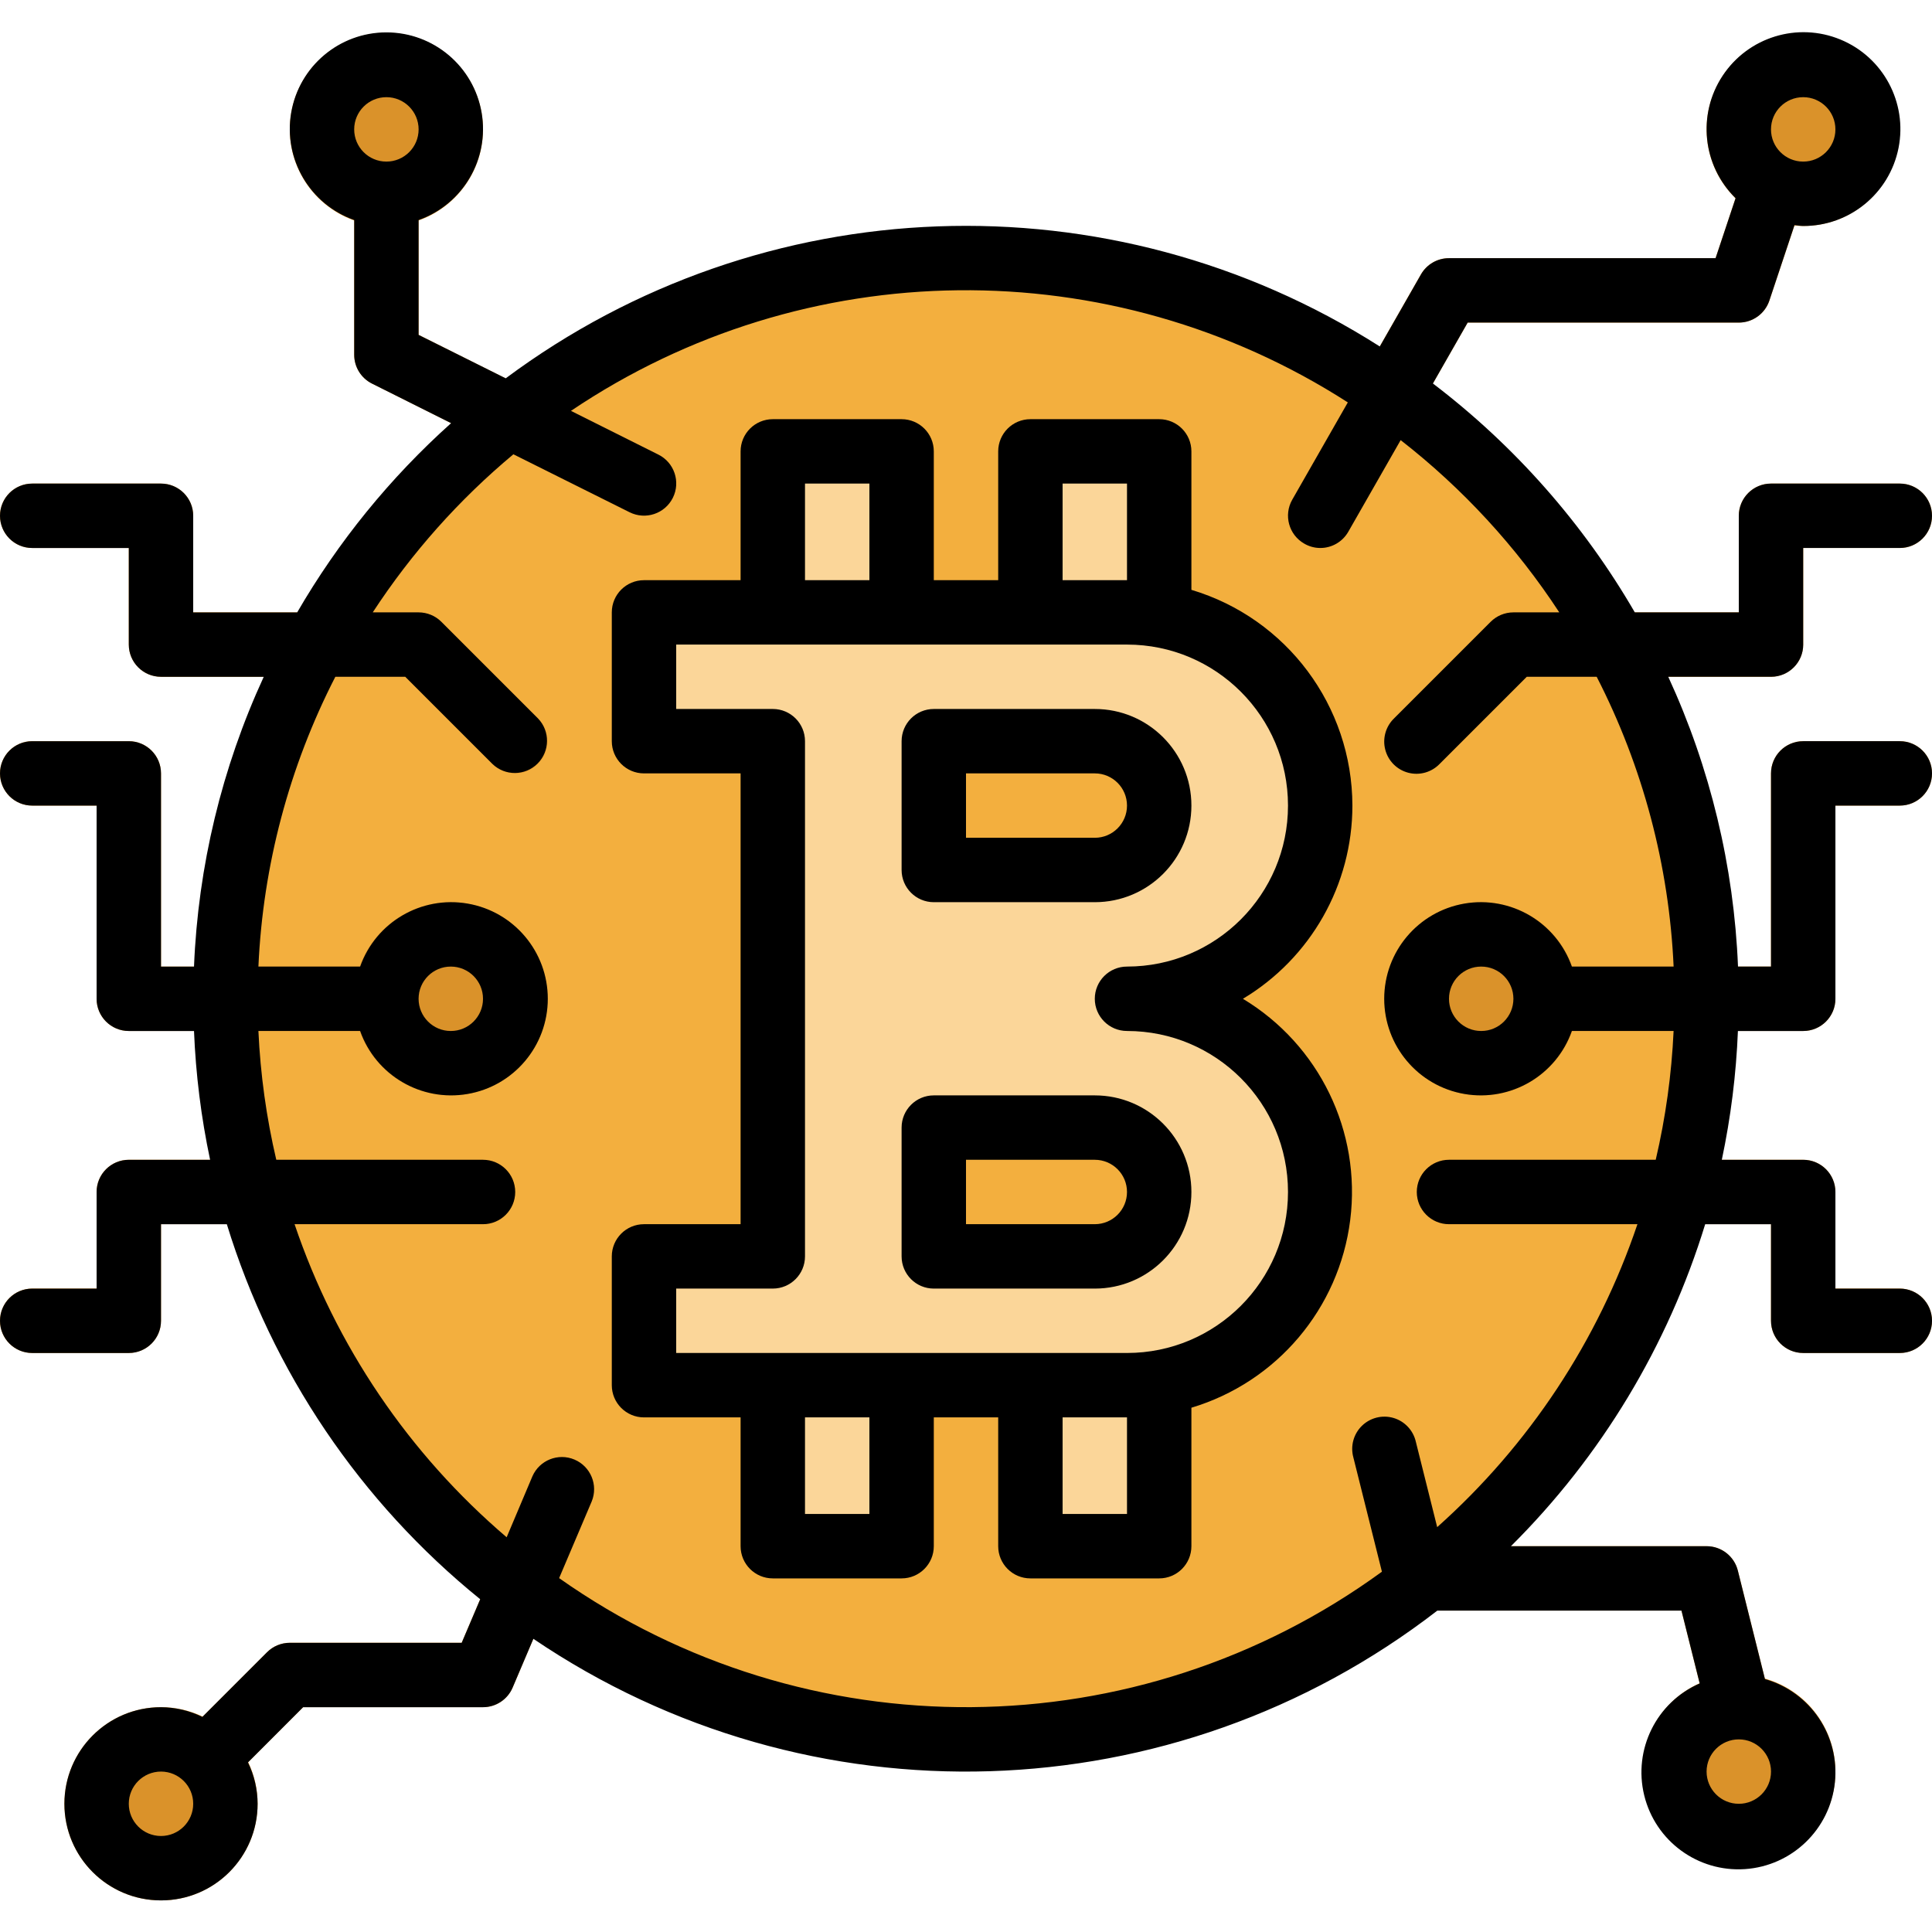 <svg height="480pt" viewBox="0 -8 480 480" width="480pt" xmlns="http://www.w3.org/2000/svg"><path d="m424 240.145c0 101.621-82.379 184-184 184s-184-82.379-184-184c0-101.621 82.379-184 184-184s184 82.379 184 184zm0 0" fill="#f3af3e"/><path d="m384 240.145c0 8.836-7.164 16-16 16s-16-7.164-16-16c0-8.836 7.164-16 16-16s16 7.164 16 16zm0 0" fill="#da922a"/><path d="m128 240.145c0 8.836-7.164 16-16 16s-16-7.164-16-16c0-8.836 7.164-16 16-16s16 7.164 16 16zm0 0" fill="#da922a"/><path d="m112 24.145c0 8.836-7.164 16-16 16s-16-7.164-16-16c0-8.836 7.164-16 16-16s16 7.164 16 16zm0 0" fill="#da922a"/><path d="m464 24.145c0 8.836-7.164 16-16 16s-16-7.164-16-16c0-8.836 7.164-16 16-16s16 7.164 16 16zm0 0" fill="#da922a"/><path d="m448 432.145c0 8.836-7.164 16-16 16s-16-7.164-16-16c0-8.836 7.164-16 16-16s16 7.164 16 16zm0 0" fill="#da922a"/><path d="m280 240.145c24.844-.145 45.477-19.227 47.555-43.984 2.078-24.758-15.082-47.012-39.555-51.297v-40.719h-32v40h-32v-40h-32v40h-32v32h32v128h-32v32h32v40h32v-40h32v40h32v-40.719c24.473-4.285 41.633-26.539 39.555-51.297-2.078-24.762-22.711-43.84-47.555-43.984zm0 0" fill="#fbd699"/><path d="m272 208.145h-40v-32h40c8.836 0 16 7.164 16 16 0 8.836-7.164 16-16 16zm0 0" fill="#f3af3e"/><path d="m272 304.145h-40v-32h40c8.836 0 16 7.164 16 16 0 8.836-7.164 16-16 16zm0 0" fill="#f3af3e"/><g fill="#ea9d2d"><path d="m112 264.145c-13.254 0-24-10.746-24-24 0-13.254 10.746-24 24-24s24 10.746 24 24c0 13.254-10.746 24-24 24zm0-32c-4.418 0-8 3.582-8 8s3.582 8 8 8 8-3.582 8-8-3.582-8-8-8zm0 0"/><path d="m96 48.145c-13.254 0-24-10.746-24-24 0-13.254 10.746-24 24-24s24 10.746 24 24c0 13.254-10.746 24-24 24zm0-32c-4.418 0-8 3.582-8 8s3.582 8 8 8 8-3.582 8-8-3.582-8-8-8zm0 0"/><path d="m448 48.145c-13.254 0-24-10.746-24-24 0-13.254 10.746-24 24-24s24 10.746 24 24c0 13.254-10.746 24-24 24zm0-32c-4.418 0-8 3.582-8 8s3.582 8 8 8 8-3.582 8-8-3.582-8-8-8zm0 0"/><path d="m96 248.145h-64c-4.418 0-8-3.582-8-8v-48h-16c-4.418 0-8-3.582-8-8s3.582-8 8-8h24c4.418 0 8 3.582 8 8v48h56c4.418 0 8 3.582 8 8s-3.582 8-8 8zm0 0"/><path d="m32 328.145h-24c-4.418 0-8-3.582-8-8s3.582-8 8-8h16v-24c0-4.418 3.582-8 8-8h88c4.418 0 8 3.582 8 8s-3.582 8-8 8h-80v24c0 4.418-3.582 8-8 8zm0 0"/><path d="m48 440.145c-3.234 0-6.152-1.949-7.391-4.938-1.238-2.992-.551-6.43 1.734-8.719l24-24c1.5-1.5 3.535-2.344 5.656-2.344h42.703l17.602-41.367c1.762-4.004 6.418-5.848 10.445-4.141s5.934 6.336 4.281 10.387l-19.672 46.25c-1.254 2.953-4.152 4.871-7.359 4.871h-44.688l-21.656 21.656c-1.5 1.5-3.535 2.344-5.656 2.344zm0 0"/><path d="m128 184.145c-2.121 0-4.156-.844-5.656-2.344l-21.656-21.656h-60.688c-4.418 0-8-3.582-8-8v-24h-24c-4.418 0-8-3.582-8-8s3.582-8 8-8h32c4.418 0 8 3.582 8 8v24h56c2.121 0 4.156.844 5.656 2.344l24 24c2.285 2.289 2.973 5.727 1.734 8.719-1.238 2.988-4.156 4.938-7.391 4.938zm0 0"/><path d="m160 120.145c-1.238 0-2.461-.289-3.566-.84l-64-32c-2.719-1.355-4.434-4.125-4.434-7.16v-40c0-4.418 3.582-8 8-8s8 3.582 8 8v35.055l59.574 29.785c3.324 1.656 5.07 5.383 4.219 8.996-.852 3.613-4.078 6.168-7.793 6.164zm0 0"/><path d="m368 264.145c-13.254 0-24-10.746-24-24 0-13.254 10.746-24 24-24s24 10.746 24 24c0 13.254-10.746 24-24 24zm0-32c-4.418 0-8 3.582-8 8s3.582 8 8 8 8-3.582 8-8-3.582-8-8-8zm0 0"/><path d="m432 456.145c-13.254 0-24-10.746-24-24 0-13.254 10.746-24 24-24s24 10.746 24 24c0 13.254-10.746 24-24 24zm0-32c-4.418 0-8 3.582-8 8s3.582 8 8 8 8-3.582 8-8-3.582-8-8-8zm0 0"/><path d="m448 248.145h-64c-4.418 0-8-3.582-8-8s3.582-8 8-8h56v-48c0-4.418 3.582-8 8-8h24c4.418 0 8 3.582 8 8s-3.582 8-8 8h-16v48c0 4.418-3.582 8-8 8zm0 0"/><path d="m472 328.145h-24c-4.418 0-8-3.582-8-8v-24h-80c-4.418 0-8-3.582-8-8s3.582-8 8-8h88c4.418 0 8 3.582 8 8v24h16c4.418 0 8 3.582 8 8s-3.582 8-8 8zm0 0"/><path d="m328 128.145c-1.402.008-2.785-.355-4-1.059-3.836-2.191-5.168-7.074-2.977-10.91l32-56c1.43-2.504 4.094-4.043 6.977-4.031h66.23l6.176-18.527c1.398-4.199 5.934-6.469 10.129-5.074 4.199 1.398 6.469 5.93 5.074 10.129l-8 24c-1.094 3.273-4.16 5.48-7.609 5.473h-67.359l-29.695 52c-1.434 2.48-4.082 4.004-6.945 4zm0 0"/><path d="m352 184.145c-3.234 0-6.152-1.949-7.391-4.938-1.238-2.992-.551-6.43 1.734-8.719l24-24c1.5-1.5 3.535-2.344 5.656-2.344h56v-24c0-4.418 3.582-8 8-8h32c4.418 0 8 3.582 8 8s-3.582 8-8 8h-24v24c0 4.418-3.582 8-8 8h-60.688l-21.656 21.656c-1.5 1.5-3.535 2.344-5.656 2.344zm0 0"/><path d="m432 424.145c-3.668-.004-6.863-2.504-7.754-6.066l-6.492-25.934h-65.754c-3.672 0-6.871-2.504-7.762-6.066l-8-32c-.766-2.797.043-5.793 2.113-7.824 2.074-2.031 5.082-2.785 7.867-1.965 2.785.824 4.902 3.086 5.543 5.918l6.484 25.938h65.754c3.672 0 6.871 2.5 7.762 6.062l8 32c1.066 4.285-1.535 8.621-5.816 9.695-.637.16-1.289.238-1.945.242zm0 0"/></g><path d="m56 440.145c0 8.836-7.164 16-16 16s-16-7.164-16-16c0-8.836 7.164-16 16-16s16 7.164 16 16zm0 0" fill="#da922a"/><path d="m40 464.145c-13.254 0-24-10.746-24-24 0-13.254 10.746-24 24-24s24 10.746 24 24c0 13.254-10.746 24-24 24zm0-32c-4.418 0-8 3.582-8 8s3.582 8 8 8 8-3.582 8-8-3.582-8-8-8zm0 0" fill="#ea9d2d"/><path d="m296 192.145c0-13.254-10.746-24-24-24h-40c-4.418 0-8 3.582-8 8v32c0 4.418 3.582 8 8 8h40c13.254 0 24-10.746 24-24zm-24 8h-32v-16h32c4.418 0 8 3.582 8 8s-3.582 8-8 8zm0 0"/><path d="m232 264.145c-4.418 0-8 3.582-8 8v32c0 4.418 3.582 8 8 8h40c13.254 0 24-10.746 24-24 0-13.254-10.746-24-24-24zm48 24c0 4.418-3.582 8-8 8h-32v-16h32c4.418 0 8 3.582 8 8zm0 0"/><path d="m448 152.145v-24h24c4.418 0 8-3.582 8-8s-3.582-8-8-8h-32c-4.418 0-8 3.582-8 8v24h-25.832c-12.809-22.082-29.855-41.41-50.168-56.871l8.641-15.129h67.359c3.445 0 6.504-2.203 7.594-5.473l6.246-18.742c.719.062 1.426.215 2.16.215 11.512.035 21.434-8.082 23.684-19.371 2.246-11.293-3.812-22.59-14.461-26.965-10.645-4.379-22.898-.602-29.238 9.004-6.344 9.609-4.992 22.359 3.215 30.426l-4.969 14.906h-66.23c-2.863-.008-5.512 1.52-6.945 4l-10.246 17.934c-67.02-42.68-153.434-39.531-217.168 7.914l-21.641-10.793v-28.527c11.02-3.895 17.633-15.164 15.656-26.688-1.977-11.52-11.969-19.941-23.656-19.941s-21.68 8.422-23.656 19.941c-1.977 11.523 4.637 22.793 15.656 26.688v33.473c0 3.031 1.711 5.805 4.426 7.16l19.645 9.824c-15.137 13.562-28.043 29.43-38.238 47.016h-25.832v-24c0-4.418-3.582-8-8-8h-32c-4.418 0-8 3.582-8 8s3.582 8 8 8h24v24c0 4.418 3.582 8 8 8h25.527c-10.43 22.637-16.316 47.098-17.328 72h-8.199v-48c0-4.418-3.582-8-8-8h-24c-4.418 0-8 3.582-8 8s3.582 8 8 8h16v48c0 4.418 3.582 8 8 8h16.199c.434 10.758 1.77 21.465 4 32h-20.199c-4.418 0-8 3.582-8 8v24h-16c-4.418 0-8 3.582-8 8s3.582 8 8 8h24c4.418 0 8-3.582 8-8v-24h16.352c11.25 36.629 33.168 69.07 62.953 93.176l-4.602 10.824h-42.703c-2.121 0-4.156.844-5.656 2.344l-16 16-.047.07c-3.207-1.57-6.727-2.398-10.297-2.414-13.254 0-24 10.746-24 24 0 13.254 10.746 24 24 24s24-10.746 24-24c-.012-3.57-.832-7.09-2.398-10.297l.07-.047 13.641-13.656h44.688c3.207 0 6.105-1.918 7.359-4.871l5.152-12.121c68.512 46.445 159.109 43.617 224.594-7.008h60.648l4.527 18.094c-10.742 4.684-16.559 16.41-13.785 27.797 2.773 11.383 13.332 19.121 25.023 18.336 11.691-.785 21.121-9.863 22.352-21.516 1.227-11.652-6.105-22.5-17.375-25.703l-6.734-26.945c-.891-3.562-4.09-6.062-7.762-6.062h-48.617c22.422-22.293 39-49.773 48.266-80h16.352v24c0 4.418 3.582 8 8 8h24c4.418 0 8-3.582 8-8s-3.582-8-8-8h-16v-24c0-4.418-3.582-8-8-8h-20.223c2.23-10.535 3.566-21.242 4-32h16.223c4.418 0 8-3.582 8-8v-48h16c4.418 0 8-3.582 8-8s-3.582-8-8-8h-24c-4.418 0-8 3.582-8 8v48h-8.199c-1.012-24.902-6.898-49.363-17.328-72h25.527c4.418 0 8-3.582 8-8zm0-136c4.418 0 8 3.582 8 8s-3.582 8-8 8-8-3.582-8-8 3.582-8 8-8zm-352 16c-4.418 0-8-3.582-8-8s3.582-8 8-8 8 3.582 8 8-3.582 8-8 8zm-56 416c-4.418 0-8-3.582-8-8s3.582-8 8-8 8 3.582 8 8-3.582 8-8 8zm392-24c4.418 0 8 3.582 8 8s-3.582 8-8 8-8-3.582-8-8 3.582-8 8-8zm-16.199-192h-25.273c-3.895-11.02-15.164-17.633-26.684-15.656-11.523 1.977-19.941 11.965-19.941 23.656 0 11.688 8.418 21.676 19.941 23.652 11.52 1.977 22.789-4.633 26.684-15.652h25.273c-.496 10.781-1.98 21.492-4.441 32h-51.359c-4.418 0-8 3.582-8 8s3.582 8 8 8h46.816c-9.781 28.977-26.926 54.918-49.754 75.27l-5.301-21.207c-.641-2.832-2.758-5.094-5.543-5.918-2.785-.82-5.793-.066-7.867 1.965-2.07 2.031-2.879 5.027-2.113 7.824l7.098 28.402c-60.758 44.285-142.98 44.93-204.426 1.598l8.098-19.062c1.652-4.051-.254-8.68-4.281-10.387-4.027-1.711-8.684.137-10.445 4.141l-6.402 15.16c-24.27-20.695-42.477-47.574-52.695-77.785h46.816c4.418 0 8-3.582 8-8s-3.582-8-8-8h-51.359c-2.461-10.508-3.945-21.219-4.441-32h25.273c3.895 11.02 15.164 17.629 26.684 15.652 11.523-1.977 19.941-11.965 19.941-23.652 0-11.691-8.418-21.68-19.941-23.656-11.52-1.977-22.789 4.637-26.684 15.656h-25.273c1.125-25.094 7.641-49.652 19.113-72h17.375l21.656 21.656c3.141 3.031 8.129 2.988 11.215-.098 3.086-3.086 3.129-8.078.098-11.215l-24-24c-1.5-1.5-3.535-2.344-5.656-2.344h-11.398c9.637-14.754 21.418-27.992 34.949-39.281l28.875 14.402c3.953 1.973 8.758.367 10.734-3.586 1.977-3.953.371-8.762-3.586-10.734l-21.727-10.867c58.145-39.188 134.031-40.016 193.016-2.102l-13.809 24.168c-2.188 3.836-.855 8.719 2.977 10.91 1.203.707 2.574 1.082 3.969 1.09 2.867.008 5.52-1.52 6.953-4l13.031-22.801c15.406 11.996 28.727 26.461 39.414 42.801h-11.398c-2.121 0-4.156.844-5.656 2.344l-24 24c-2.078 2.008-2.914 4.984-2.18 7.781.73 2.797 2.914 4.98 5.711 5.711 2.797.734 5.773-.102 7.781-2.18l21.656-21.656h17.375c11.473 22.348 17.988 46.906 19.113 72zm-39.801 8c0 4.418-3.582 8-8 8s-8-3.582-8-8 3.582-8 8-8 8 3.582 8 8zm-272 0c0-4.418 3.582-8 8-8s8 3.582 8 8-3.582 8-8 8-8-3.582-8-8zm0 0"/><path d="m336 192.145c-.055-24.734-16.305-46.508-40-53.602v-34.398c0-4.418-3.582-8-8-8h-32c-4.418 0-8 3.582-8 8v32h-16v-32c0-4.418-3.582-8-8-8h-32c-4.418 0-8 3.582-8 8v32h-24c-4.418 0-8 3.582-8 8v32c0 4.418 3.582 8 8 8h24v112h-24c-4.418 0-8 3.582-8 8v32c0 4.418 3.582 8 8 8h24v32c0 4.418 3.582 8 8 8h32c4.418 0 8-3.582 8-8v-32h16v32c0 4.418 3.582 8 8 8h32c4.418 0 8-3.582 8-8v-34.402c21.219-6.367 36.688-24.652 39.457-46.633 2.77-21.984-7.68-43.531-26.656-54.965 16.867-10.113 27.191-28.336 27.199-48zm-72-80h16v24h-16zm-64 0h16v24h-16zm16 256h-16v-24h16zm64 0h-16v-24h16zm0-120c22.09 0 40 17.906 40 40 0 22.09-17.91 40-40 40h-112v-16h24c4.418 0 8-3.582 8-8v-128c0-4.418-3.582-8-8-8h-24v-16h112c22.09 0 40 17.906 40 40 0 22.09-17.91 40-40 40-4.418 0-8 3.582-8 8s3.582 8 8 8zm0 0"/></svg>